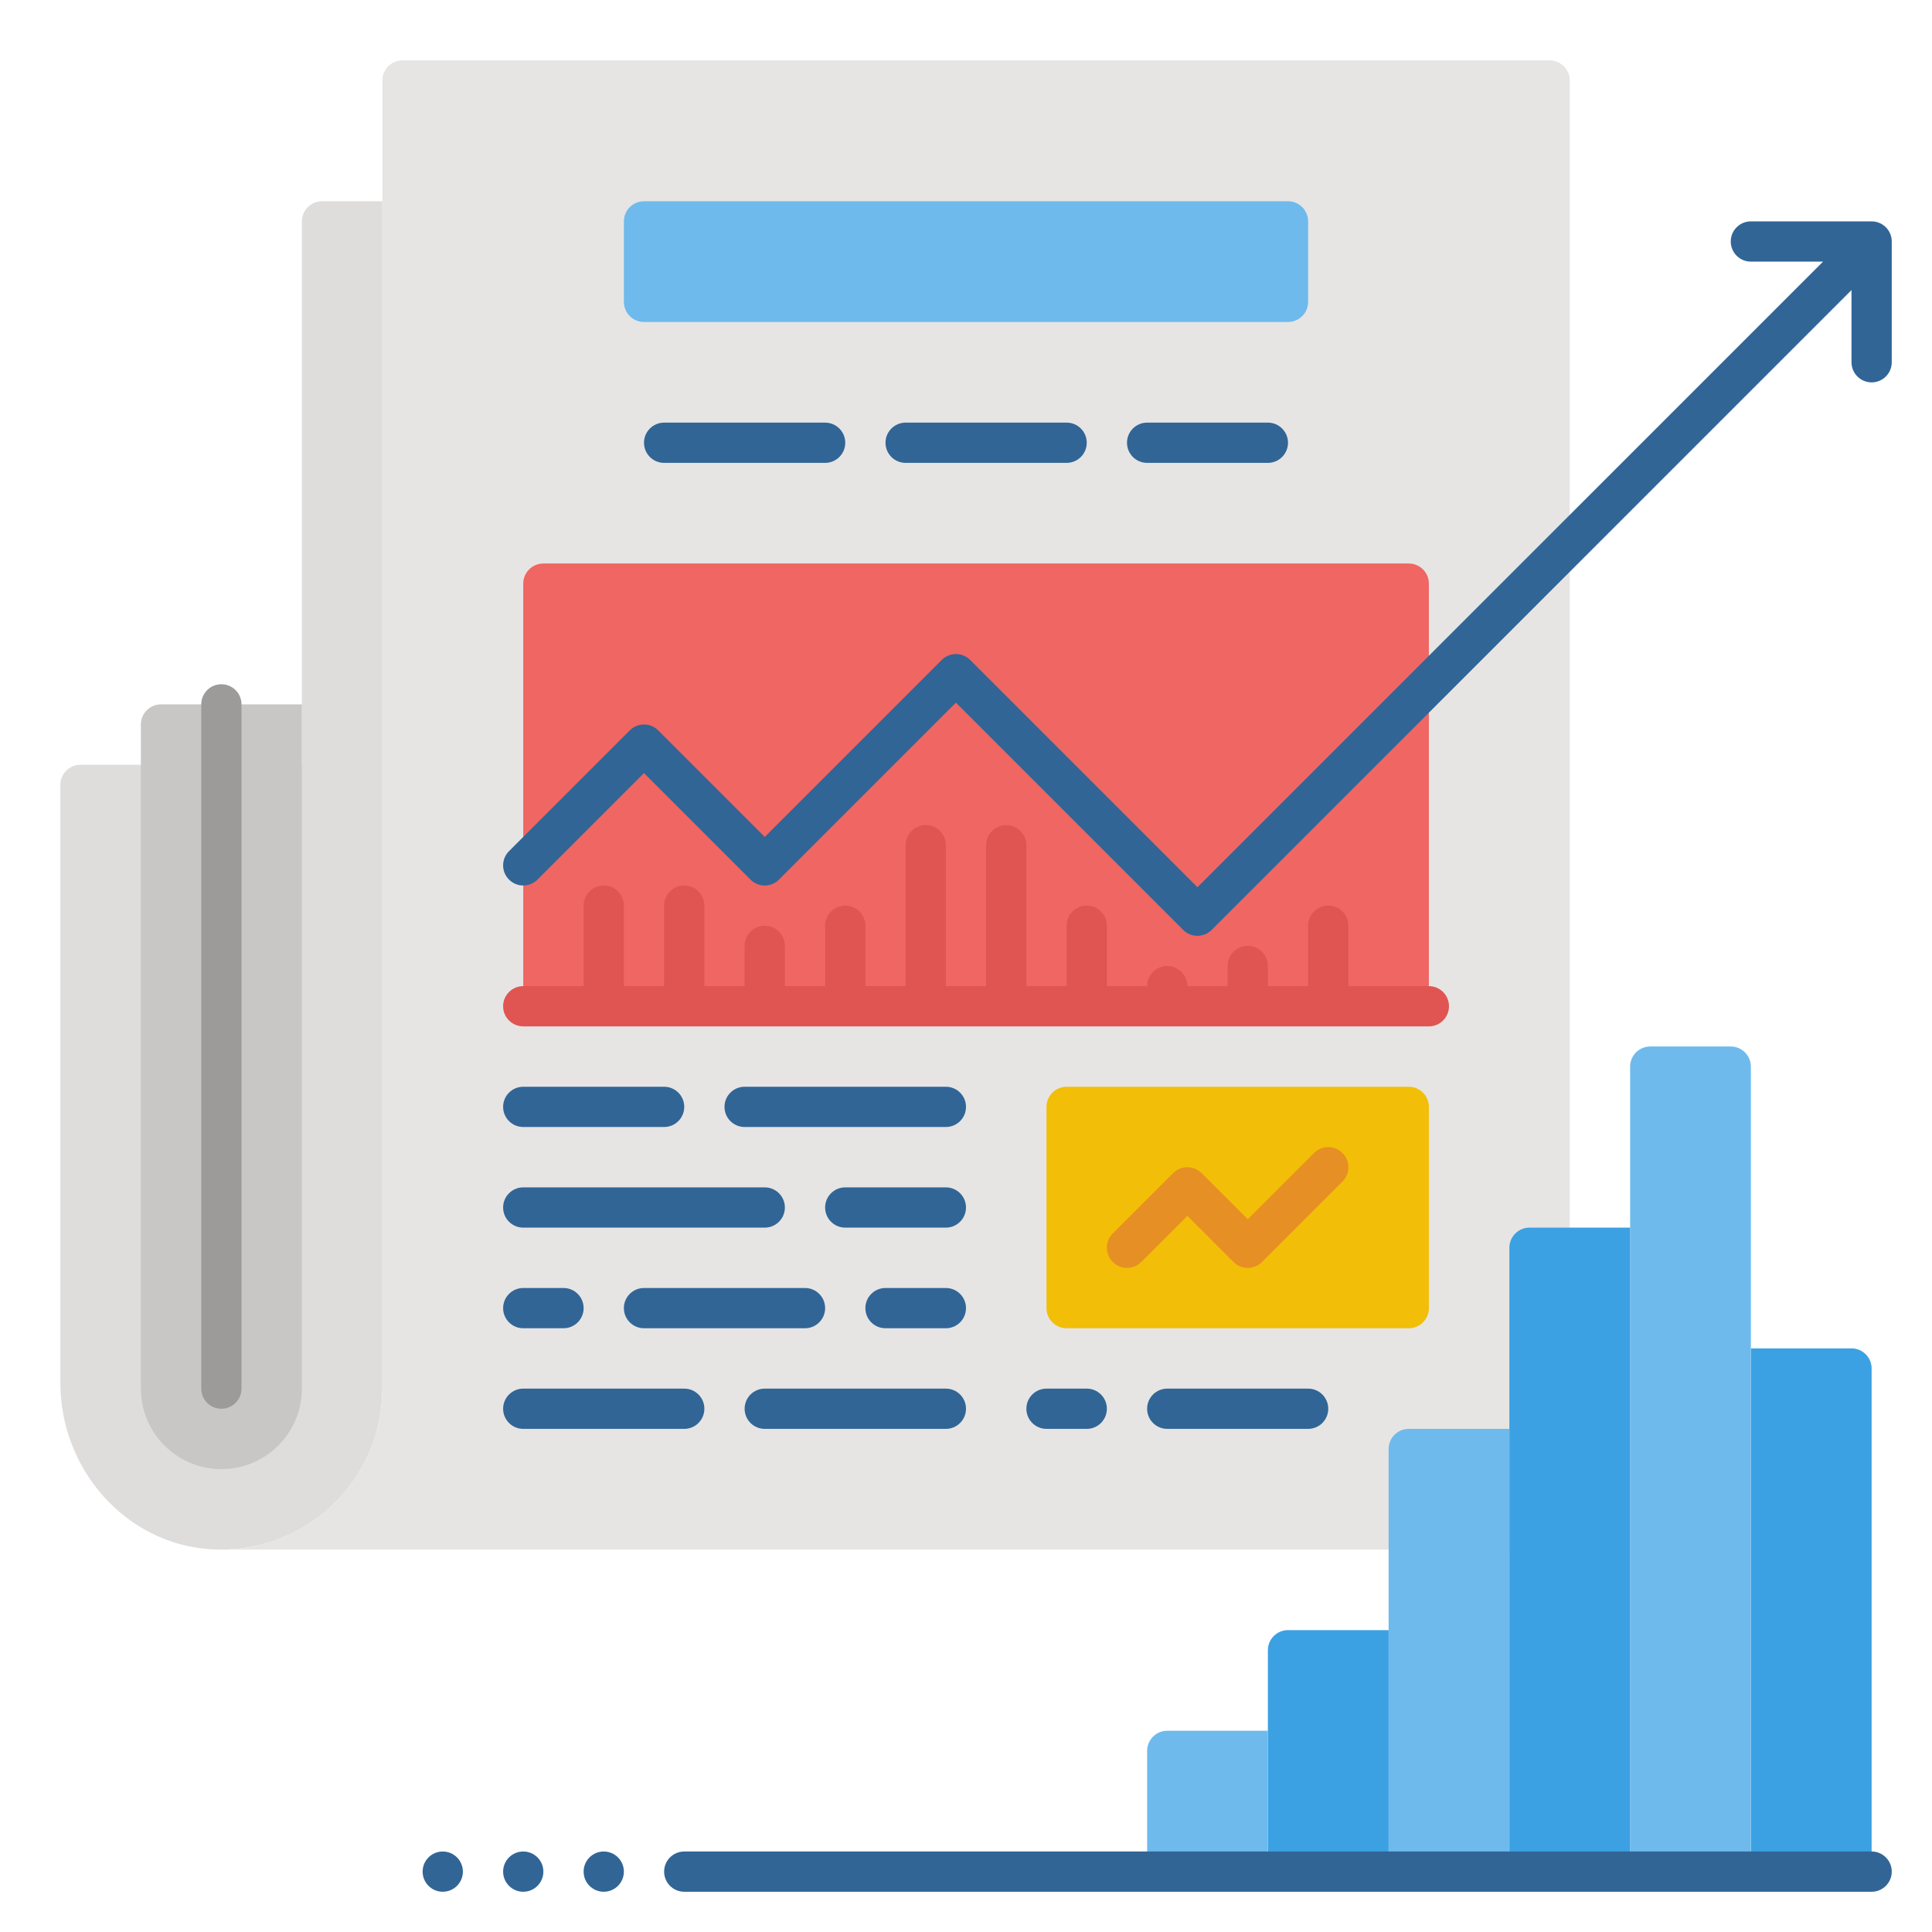 <svg id="Line" enable-background="new 0 0 96 96" height="512" viewBox="0 0 96 96" width="512" xmlns="http://www.w3.org/2000/svg"><path d="m15 11v27h-11c-.552 0-1 .448-1 1v29.726c0 4.261 3.215 7.981 7.467 8.257 4.66.301 8.533-3.388 8.533-7.983v-34.035-24.965h-3c-.552 0-1 .448-1 1z" fill="#dfdddc"/><path d="m11 77c4.418 0 8-3.582 8-8v-65c0-.552.448-1 1-1h57c.552 0 1 .448 1 1v73z" fill="#e6e5e4"/><path d="m87 67h5c.552 0 1 .448 1 1v25h-6z" fill="#3ba1e3"/><path d="m87 93h-6v-40c0-.552.448-1 1-1h4c.552 0 1 .448 1 1z" fill="#6ebaed"/><path d="m81 93h-6v-31c0-.552.448-1 1-1h5z" fill="#3ba1e3"/><path d="m70 71h5v22h-6v-21c0-.552.448-1 1-1z" fill="#6ebaed"/><path d="m69 93h-6v-11c0-.552.448-1 1-1h5z" fill="#3ba1e3"/><path d="m63 93h-6v-6c0-.552.448-1 1-1h5z" fill="#6ebaed"/><path d="m64 16h-32c-.552 0-1-.448-1-1v-4c0-.552.448-1 1-1h32c.552 0 1 .448 1 1v4c0 .552-.448 1-1 1z" fill="#6ebaed"/><path d="m71 50h-45v-21c0-.552.448-1 1-1h43c.552 0 1 .448 1 1z" fill="#ef6662"/><path d="m53 66h17c.552 0 1-.448 1-1v-10c0-.552-.448-1-1-1h-17c-.552 0-1 .448-1 1v10c0 .552.448 1 1 1z" fill="#f2be07"/><path d="m11 73c-2.209 0-4-1.791-4-4v-33c0-.552.448-1 1-1h7v34c0 2.209-1.791 4-4 4z" fill="#c9c7c6"/><path d="m11 70c-.553 0-1-.448-1-1v-34c0-.552.447-1 1-1s1 .448 1 1v34c0 .552-.447 1-1 1z" fill="#9c9b9a"/><g fill="#316596"><path d="m93 11h-6c-.553 0-1 .448-1 1s.447 1 1 1h3.586l-31.086 31.086-11.293-11.293c-.391-.391-1.023-.391-1.414 0l-8.793 8.793-5.293-5.293c-.391-.391-1.023-.391-1.414 0l-6 6c-.391.391-.391 1.023 0 1.414s1.023.391 1.414 0l5.293-5.293 5.293 5.293c.391.391 1.023.391 1.414 0l8.793-8.793 11.293 11.293c.195.195.451.293.707.293s.512-.098.707-.293l31.793-31.793v3.586c0 .552.447 1 1 1s1-.448 1-1v-6c0-.552-.447-1-1-1z"/><path d="m93 94h-59c-.553 0-1-.448-1-1s.447-1 1-1h59c.553 0 1 .448 1 1s-.447 1-1 1z"/><circle cx="30" cy="93" r="1"/><circle cx="26" cy="93" r="1"/><circle cx="22" cy="93" r="1"/><path d="m33 56h-7c-.553 0-1-.448-1-1s.447-1 1-1h7c.553 0 1 .448 1 1s-.447 1-1 1z"/><path d="m47 56h-10c-.553 0-1-.448-1-1s.447-1 1-1h10c.553 0 1 .448 1 1s-.447 1-1 1z"/><path d="m38 61h-12c-.553 0-1-.448-1-1s.447-1 1-1h12c.553 0 1 .448 1 1s-.447 1-1 1z"/><path d="m47 61h-5c-.553 0-1-.448-1-1s.447-1 1-1h5c.553 0 1 .448 1 1s-.447 1-1 1z"/><path d="m41 23h-8c-.553 0-1-.448-1-1s.447-1 1-1h8c.553 0 1 .448 1 1s-.447 1-1 1z"/><path d="m53 23h-8c-.553 0-1-.448-1-1s.447-1 1-1h8c.553 0 1 .448 1 1s-.447 1-1 1z"/><path d="m28 66h-2c-.553 0-1-.448-1-1s.447-1 1-1h2c.553 0 1 .448 1 1s-.447 1-1 1z"/><path d="m40 66h-8c-.553 0-1-.448-1-1s.447-1 1-1h8c.553 0 1 .448 1 1s-.447 1-1 1z"/><path d="m54 71h-2c-.553 0-1-.448-1-1s.447-1 1-1h2c.553 0 1 .448 1 1s-.447 1-1 1z"/><path d="m65 71h-7c-.553 0-1-.448-1-1s.447-1 1-1h7c.553 0 1 .448 1 1s-.447 1-1 1z"/><path d="m47 66h-3c-.553 0-1-.448-1-1s.447-1 1-1h3c.553 0 1 .448 1 1s-.447 1-1 1z"/><path d="m34 71h-8c-.553 0-1-.448-1-1s.447-1 1-1h8c.553 0 1 .448 1 1s-.447 1-1 1z"/><path d="m47 71h-9c-.553 0-1-.448-1-1s.447-1 1-1h9c.553 0 1 .448 1 1s-.447 1-1 1z"/></g><path d="m62 63c-.256 0-.512-.098-.707-.293l-2.293-2.293-2.293 2.293c-.391.391-1.023.391-1.414 0s-.391-1.023 0-1.414l3-3c.391-.391 1.023-.391 1.414 0l2.293 2.293 3.293-3.293c.391-.391 1.023-.391 1.414 0s.391 1.023 0 1.414l-4 4c-.195.195-.451.293-.707.293z" fill="#e68f25"/><path d="m63 23h-6c-.553 0-1-.448-1-1s.447-1 1-1h6c.553 0 1 .448 1 1s-.447 1-1 1z" fill="#316596"/><path d="m71 49h-4v-3c0-.552-.447-1-1-1s-1 .448-1 1v3h-2v-1c0-.552-.447-1-1-1s-1 .448-1 1v1h-2c0-.552-.447-1-1-1s-1 .448-1 1h-2v-3c0-.552-.447-1-1-1s-1 .448-1 1v3h-2v-7c0-.552-.447-1-1-1s-1 .448-1 1v7h-2v-7c0-.552-.447-1-1-1s-1 .448-1 1v7h-2v-3c0-.552-.447-1-1-1s-1 .448-1 1v3h-2v-2c0-.552-.447-1-1-1s-1 .448-1 1v2h-2v-4c0-.552-.447-1-1-1s-1 .448-1 1v4h-2v-4c0-.552-.447-1-1-1s-1 .448-1 1v4h-3c-.553 0-1 .448-1 1s.447 1 1 1h45c.553 0 1-.448 1-1s-.447-1-1-1z" fill="#e05551"/></svg>